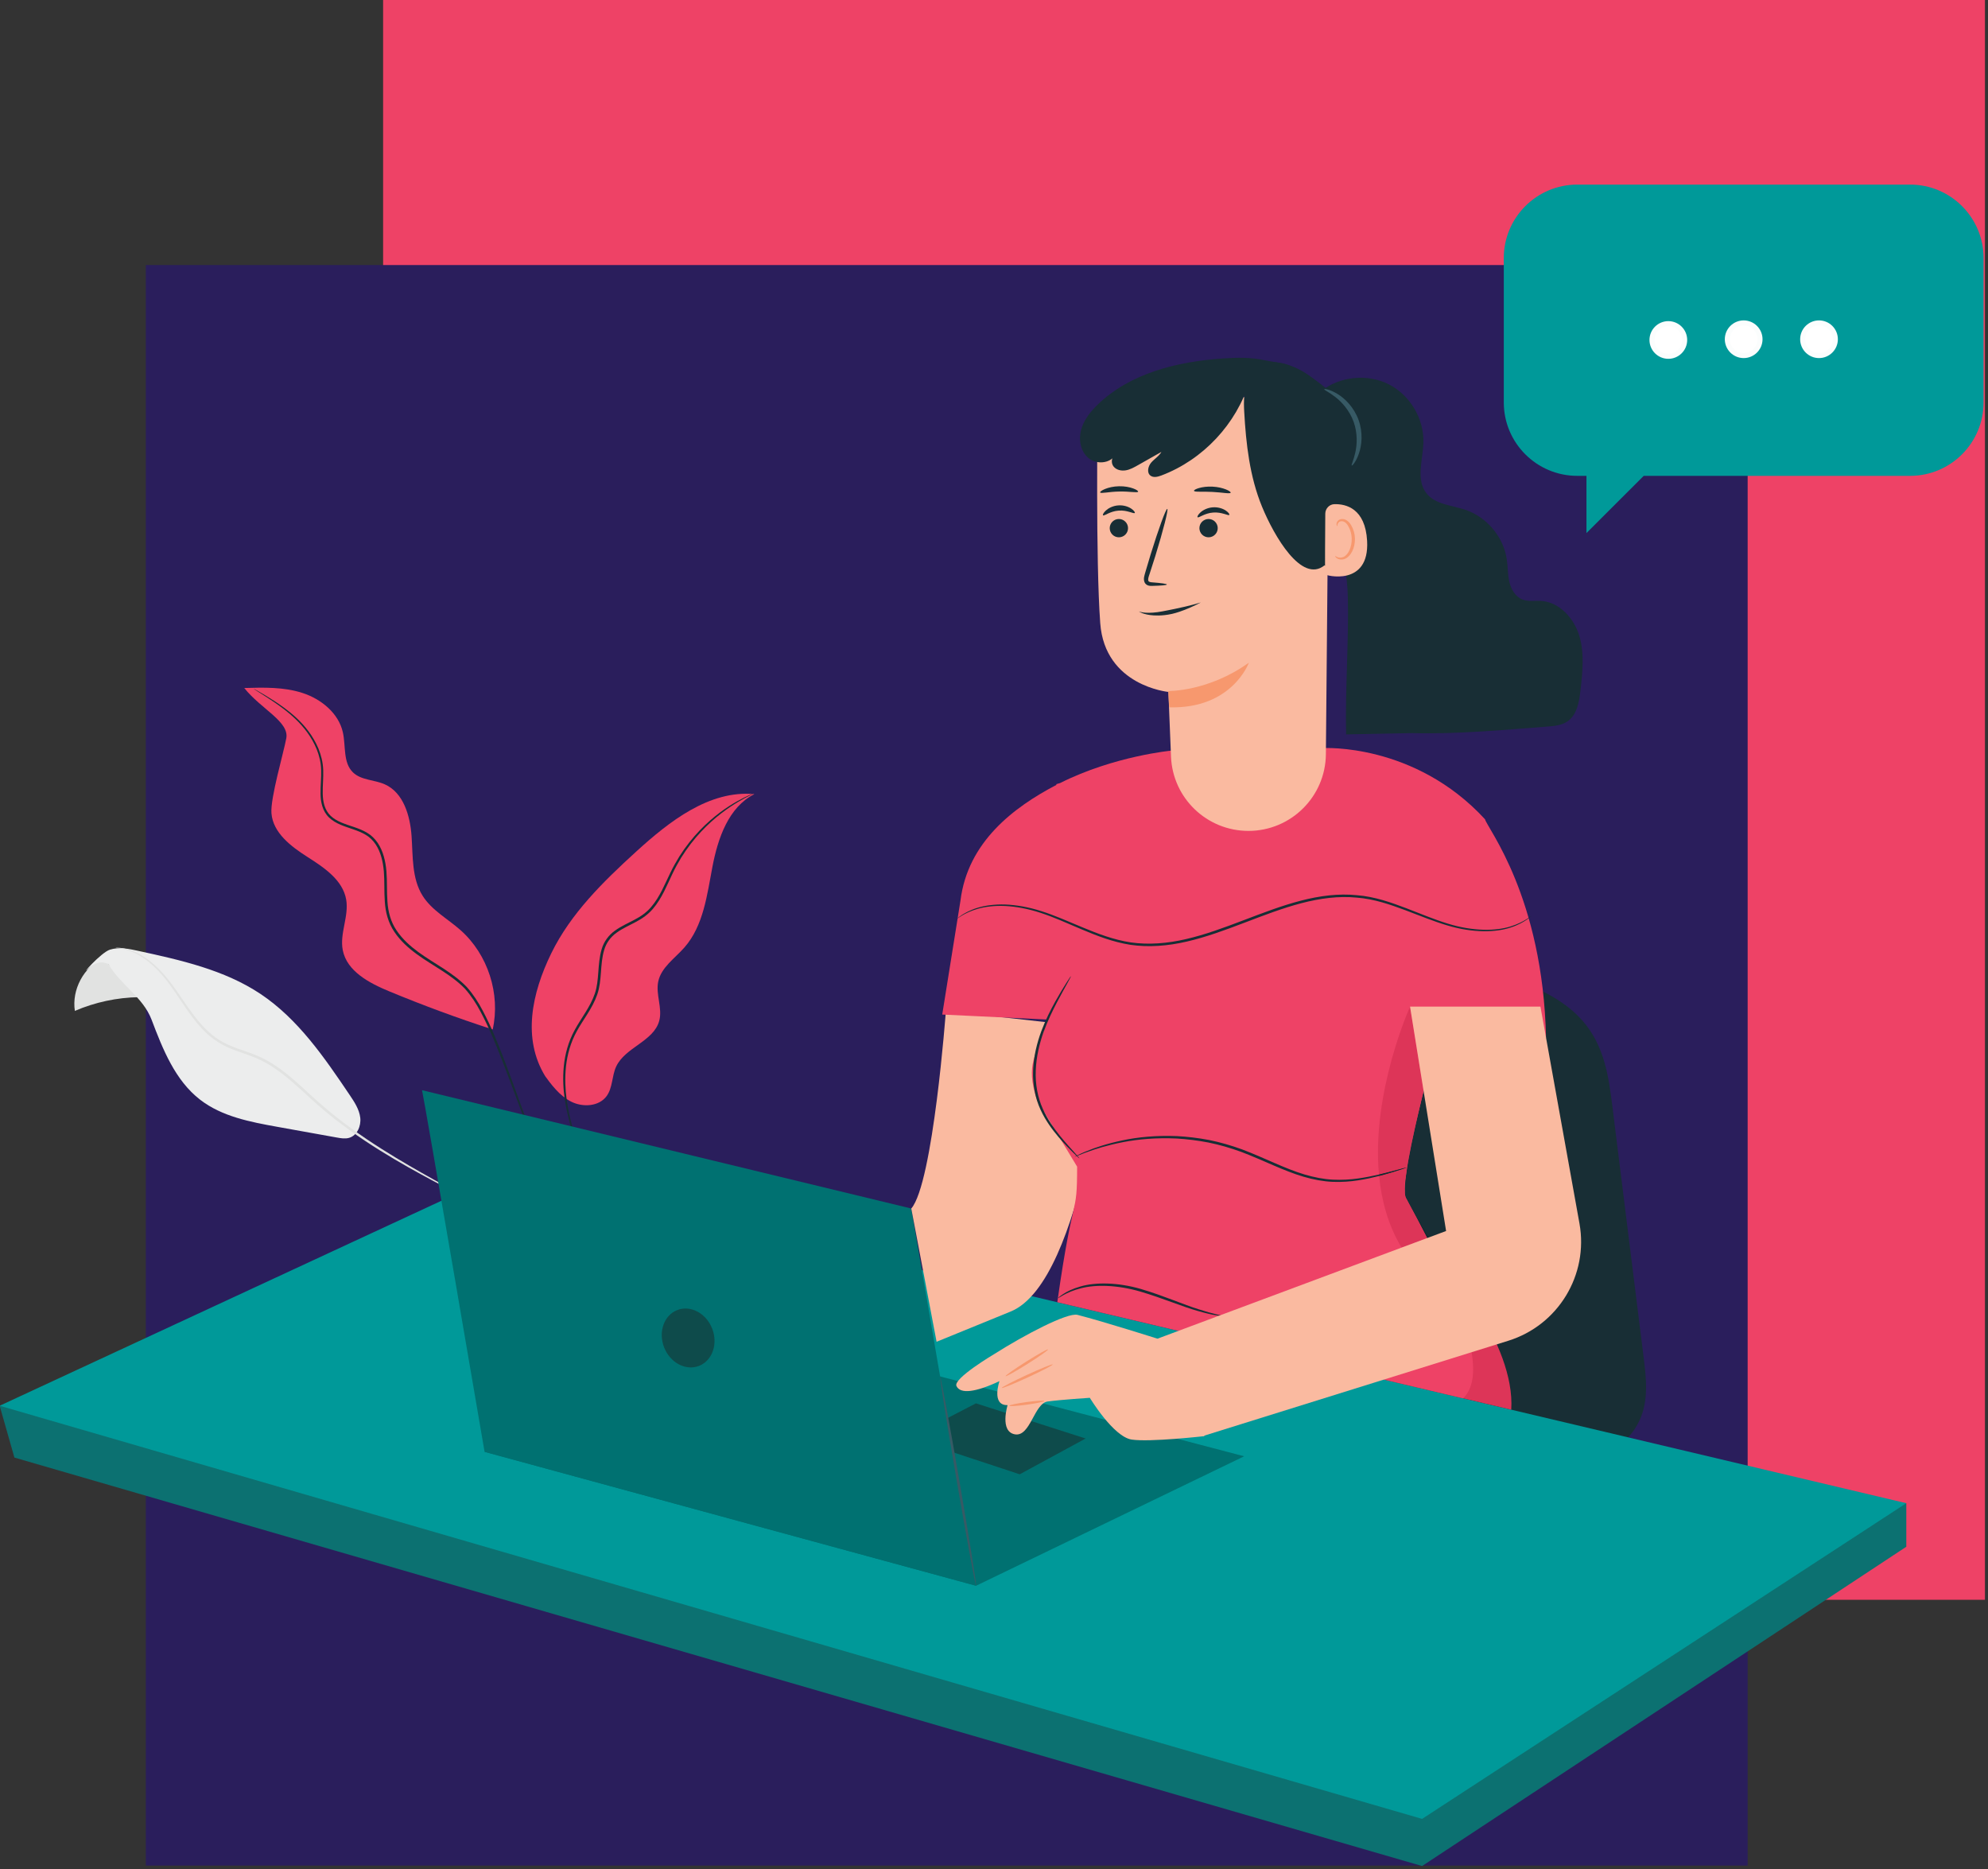 <?xml version="1.0" encoding="UTF-8" standalone="no"?>
<!DOCTYPE svg PUBLIC "-//W3C//DTD SVG 1.1//EN" "http://www.w3.org/Graphics/SVG/1.1/DTD/svg11.dtd">
<svg width="100%" height="100%" viewBox="0 0 417 392" version="1.1" xmlns="http://www.w3.org/2000/svg" xmlns:xlink="http://www.w3.org/1999/xlink" xml:space="preserve" xmlns:serif="http://www.serif.com/" style="fill-rule:evenodd;clip-rule:evenodd;stroke-linejoin:round;stroke-miterlimit:2;">
    <rect x="0" y="0" width="417" height="392" fill="#333333" stroke="none"/>
    <g transform="matrix(1,0,0,1,-1043.64,-204.101)">
        <g transform="matrix(1,0,0,2.947,0,0)">
            <g transform="matrix(1,0,0,0.339,83.639,15.773)">
                <g transform="matrix(1,0,0,1,-83.639,77.615)">
                    <rect x="1124" y="80" width="336" height="336" style="fill:rgb(238,66,102);"/>
                </g>
                <g transform="matrix(1,0,0,1,-133.413,133.413)">
                    <rect x="1124" y="80" width="336" height="336" style="fill:rgb(42,30,92);"/>
                </g>
                <g transform="matrix(0.255,0,0,0.255,1168.18,357.695)">
                    <g transform="matrix(1,0,0,1,-816.667,-752.083)">
                        <clipPath id="_clip1">
                            <rect x="0" y="0" width="1633.33" height="1504.17"/>
                        </clipPath>
                        <g clip-path="url(#_clip1)">
                            <g transform="matrix(4.167,0,0,4.167,0,0)">
                                <path d="M20.391,181.604C16.574,183.417 14.206,187.877 14.844,192.054C18.836,190.337 23.166,189.409 27.512,189.342" style="fill:rgb(225,226,225);fill-rule:nonzero;"/>
                                <path d="M17.632,183.614C15.6,185.515 19.981,180.518 21.768,179.956C23.555,179.393 25.485,179.788 27.315,180.185C35.713,182.012 44.331,183.929 51.48,188.697C58.916,193.658 64.102,201.262 69.1,208.674C70.026,210.048 70.979,211.49 71.181,213.136C71.383,214.78 70.574,216.678 68.981,217.137C68.206,217.36 67.377,217.219 66.582,217.076C62.664,216.371 58.746,215.666 54.828,214.961C49.47,213.996 43.883,212.934 39.576,209.603C34.636,205.784 32.204,199.64 29.992,193.8C28.298,189.327 23.941,186.989 21.507,182.872C21.507,182.872 19.781,181.604 17.632,183.614Z" style="fill:rgb(236,237,237);fill-rule:nonzero;"/>
                                <path d="M91.829,228.847C91.821,228.862 91.546,228.735 91.032,228.48C90.479,228.198 89.734,227.817 88.794,227.339C86.859,226.332 84.063,224.865 80.665,222.945C77.273,221.018 73.273,218.631 69.075,215.613C66.978,214.103 64.835,212.432 62.724,210.57C60.611,208.712 58.546,206.665 56.231,204.826C55.073,203.909 53.879,203.066 52.632,202.362C51.386,201.655 50.083,201.118 48.761,200.658C47.444,200.191 46.124,199.759 44.879,199.188C43.63,198.626 42.49,197.88 41.49,197.04C39.488,195.342 38.02,193.322 36.713,191.44C35.411,189.547 34.271,187.741 33.084,186.21C30.727,183.125 28.156,181.179 26.144,180.384C24.129,179.563 22.872,179.662 22.887,179.582C22.887,179.564 23.188,179.57 23.766,179.601C24.334,179.681 25.193,179.787 26.219,180.196C28.293,180.946 30.954,182.891 33.373,185.982C34.595,187.52 35.756,189.32 37.067,191.194C38.383,193.057 39.847,195.034 41.798,196.672C42.776,197.484 43.87,198.193 45.086,198.735C46.298,199.286 47.604,199.711 48.932,200.178C50.26,200.636 51.609,201.187 52.887,201.911C54.165,202.631 55.381,203.489 56.555,204.418C58.901,206.282 60.967,208.337 63.061,210.188C65.154,212.042 67.278,213.712 69.357,215.225C73.518,218.248 77.486,220.661 80.848,222.626C84.217,224.583 86.985,226.099 88.89,227.16C89.81,227.675 90.54,228.085 91.081,228.388C91.58,228.673 91.837,228.831 91.829,228.847Z" style="fill:rgb(225,226,225);fill-rule:nonzero;"/>
                                <g>
                                    <path d="M377.116,28.806L311.435,28.806C303.419,28.806 296.921,35.304 296.921,43.319L296.921,71.835C296.921,79.851 303.419,86.349 311.435,86.349L313.241,86.349L313.241,97.651L324.542,86.349L377.116,86.349C385.131,86.349 391.629,79.851 391.629,71.835L391.629,43.319C391.629,35.304 385.131,28.806 377.116,28.806Z" style="fill:rgb(0,153,153);fill-rule:nonzero;"/>
                                    <path d="M332.626,59.504C332.626,61.284 331.183,62.727 329.404,62.727C327.623,62.727 326.18,61.284 326.18,59.504C326.18,57.724 327.623,56.281 329.404,56.281C331.183,56.281 332.626,57.724 332.626,59.504Z" style="fill:white;fill-rule:nonzero;"/>
                                    <path d="M329.404,56.781C327.902,56.781 326.68,58.002 326.68,59.504C326.68,61.005 327.902,62.227 329.404,62.227C330.905,62.227 332.126,61.005 332.126,59.504C332.126,58.002 330.905,56.781 329.404,56.781ZM329.404,63.227C327.351,63.227 325.68,61.557 325.68,59.504C325.68,57.451 327.351,55.781 329.404,55.781C331.456,55.781 333.126,57.451 333.126,59.504C333.126,61.557 331.456,63.227 329.404,63.227Z" style="fill:rgb(251,253,253);fill-rule:nonzero;"/>
                                    <path d="M347.498,59.359C347.498,61.139 346.055,62.581 344.276,62.581C342.495,62.581 341.052,61.139 341.052,59.359C341.052,57.578 342.495,56.136 344.276,56.136C346.055,56.136 347.498,57.578 347.498,59.359Z" style="fill:white;fill-rule:nonzero;"/>
                                    <path d="M344.276,56.636C342.774,56.636 341.552,57.857 341.552,59.359C341.552,60.86 342.774,62.081 344.276,62.081C345.777,62.081 346.998,60.86 346.998,59.359C346.998,57.857 345.777,56.636 344.276,56.636ZM344.276,63.081C342.223,63.081 340.552,61.412 340.552,59.359C340.552,57.306 342.223,55.636 344.276,55.636C346.328,55.636 347.998,57.306 347.998,59.359C347.998,61.412 346.328,63.081 344.276,63.081Z" style="fill:rgb(251,253,253);fill-rule:nonzero;"/>
                                    <path d="M362.37,59.359C362.37,61.139 360.928,62.581 359.148,62.581C357.368,62.581 355.924,61.139 355.924,59.359C355.924,57.578 357.368,56.136 359.148,56.136C360.928,56.136 362.37,57.578 362.37,59.359Z" style="fill:white;fill-rule:nonzero;"/>
                                    <path d="M359.148,56.636C357.646,56.636 356.424,57.857 356.424,59.359C356.424,60.86 357.646,62.081 359.148,62.081C360.649,62.081 361.87,60.86 361.87,59.359C361.87,57.857 360.649,56.636 359.148,56.636ZM359.148,63.081C357.095,63.081 355.424,61.412 355.424,59.359C355.424,57.306 357.095,55.636 359.148,55.636C361.201,55.636 362.87,57.306 362.87,59.359C362.87,61.412 361.201,63.081 359.148,63.081Z" style="fill:rgb(251,253,253);fill-rule:nonzero;"/>
                                </g>
                                <path d="M48.284,128.263C51.59,132.423 57.196,134.895 56.581,138.198C56.035,141.138 53.413,150.032 53.652,153.013C53.963,156.889 57.525,159.583 60.806,161.67C64.087,163.757 67.734,166.217 68.402,170.047C68.98,173.36 67.085,176.75 67.729,180.05C68.545,184.228 72.94,186.546 76.872,188.178C83.586,190.965 90.412,193.484 97.327,195.728C98.898,188.689 96.374,180.887 90.978,176.101C88.444,173.852 85.29,172.175 83.49,169.304C81.343,165.878 81.592,161.549 81.311,157.516C81.03,153.482 79.706,148.918 76.008,147.285C73.947,146.375 71.368,146.502 69.748,144.937C67.752,143.008 68.356,139.74 67.753,137.031C66.91,133.247 63.498,130.457 59.812,129.252C56.127,128.048 52.16,128.149 48.284,128.263Z" style="fill:rgb(239,66,102);fill-rule:nonzero;"/>
                                <path d="M107.725,205.009C103.121,197.546 105.043,188.564 108.887,180.683C112.73,172.802 119.15,166.514 125.628,160.604C132.225,154.586 140.096,148.408 148.988,149.226C143.886,151.799 141.788,157.921 140.714,163.533C139.639,169.145 138.943,175.222 135.177,179.519C133.282,181.682 130.591,183.448 130.004,186.263C129.472,188.809 130.876,191.497 130.203,194.01C129.113,198.087 123.448,199.24 121.69,203.077C120.84,204.933 121.023,207.215 119.829,208.869C118.316,210.967 115.097,211.147 112.794,209.971C110.491,208.794 108.889,206.623 107.374,204.526" style="fill:rgb(239,66,102);fill-rule:nonzero;"/>
                                <path d="M109.433,226.077C109.433,226.077 108.444,224.691 107.111,221.931C105.773,219.172 104.142,215.049 102.237,209.924C101.279,207.362 100.253,204.549 99.081,201.559C97.9,198.576 96.624,195.382 94.927,192.212C94.092,190.621 93.087,189.072 91.857,187.684C90.562,186.342 89.006,185.208 87.366,184.142C85.727,183.068 83.992,182.059 82.338,180.845C80.69,179.637 79.104,178.224 77.918,176.444C76.707,174.673 76.157,172.542 76.033,170.5C75.878,168.451 75.999,166.44 75.839,164.506C75.677,162.58 75.233,160.673 74.216,159.142C73.699,158.389 73.056,157.738 72.284,157.283C71.518,156.817 70.674,156.492 69.828,156.196C68.15,155.609 66.345,155.119 65.031,153.855C63.695,152.589 63.356,150.727 63.344,149.132C63.322,147.502 63.518,145.957 63.469,144.485C63.432,143.017 63.086,141.629 62.59,140.377C61.57,137.868 59.98,135.922 58.436,134.43C56.878,132.934 55.35,131.849 54.093,130.987C52.829,130.134 51.819,129.508 51.14,129.077C50.821,128.873 50.566,128.71 50.369,128.583C50.196,128.47 50.11,128.408 50.115,128.4C50.119,128.393 50.214,128.439 50.396,128.538C50.601,128.653 50.864,128.801 51.194,128.987C51.892,129.39 52.918,129.988 54.206,130.818C55.484,131.658 57.04,132.725 58.637,134.219C60.221,135.712 61.861,137.672 62.931,140.239C63.452,141.519 63.821,142.952 63.87,144.471C63.931,145.985 63.744,147.538 63.776,149.123C63.799,150.686 64.133,152.386 65.35,153.527C66.548,154.676 68.28,155.159 69.984,155.742C70.842,156.039 71.719,156.371 72.539,156.866C73.368,157.351 74.076,158.059 74.628,158.864C75.722,160.503 76.176,162.488 76.347,164.462C76.514,166.451 76.394,168.455 76.55,170.46C76.677,172.463 77.197,174.461 78.352,176.157C79.487,177.859 81.026,179.239 82.644,180.428C84.267,181.62 85.996,182.631 87.645,183.714C89.296,184.792 90.884,185.951 92.216,187.341C93.496,188.789 94.511,190.373 95.35,191.984C97.054,195.197 98.317,198.405 99.483,201.403C100.641,204.406 101.646,207.227 102.583,209.796C104.442,214.936 106.017,219.069 107.294,221.845C107.95,223.222 108.453,224.298 108.863,224.988C109.043,225.321 109.187,225.587 109.299,225.793C109.394,225.976 109.44,226.072 109.433,226.077Z" style="fill:rgb(24,46,53);fill-rule:nonzero;"/>
                                <path d="M148.775,149.122C148.782,149.139 148.51,149.285 147.987,149.548C147.462,149.808 146.698,150.212 145.746,150.782C143.845,151.914 141.17,153.758 138.458,156.654C137.107,158.101 135.758,159.811 134.529,161.787C133.93,162.784 133.344,163.832 132.814,164.956C132.28,166.077 131.766,167.256 131.169,168.44C130.57,169.621 129.879,170.814 128.959,171.885C128.048,172.967 126.84,173.828 125.561,174.492C124.29,175.177 122.949,175.756 121.783,176.606C120.61,177.44 119.72,178.641 119.319,180.069C118.482,182.917 118.936,186.01 117.966,188.821C116.993,191.61 115.17,193.78 113.934,196.065C112.675,198.343 112.031,200.779 111.79,203.082C111.545,205.391 111.66,207.57 111.924,209.53C112.482,213.458 113.502,216.533 114.153,218.656C114.481,219.683 114.742,220.497 114.933,221.099C115.11,221.657 115.195,221.954 115.178,221.96C115.169,221.963 115.136,221.893 115.078,221.754C115.012,221.585 114.932,221.381 114.834,221.133C114.627,220.584 114.328,219.772 113.961,218.72C113.249,216.612 112.171,213.546 111.559,209.582C111.269,207.602 111.129,205.393 111.361,203.037C111.587,200.69 112.23,198.183 113.513,195.836C114.77,193.495 116.566,191.326 117.483,188.658C118.411,185.994 117.953,182.934 118.822,179.916C119.238,178.404 120.234,177.06 121.477,176.187C122.712,175.293 124.072,174.714 125.32,174.042C126.582,173.389 127.706,172.59 128.582,171.559C129.466,170.539 130.145,169.383 130.742,168.223C131.335,167.058 131.856,165.885 132.401,164.757C132.943,163.627 133.547,162.562 134.163,161.559C135.424,159.566 136.807,157.848 138.19,156.401C140.968,153.505 143.7,151.692 145.644,150.607C146.619,150.059 147.401,149.683 147.942,149.454C148.481,149.22 148.767,149.106 148.775,149.122Z" style="fill:rgb(24,46,53);fill-rule:nonzero;"/>
                                <path d="M260.67,184.28C270.054,183.468 279.586,182.658 288.911,183.782C298.234,184.905 307.487,188.244 312.539,194.084C316.794,199.002 317.625,205.044 318.347,210.839C320.407,227.387 322.466,243.935 324.526,260.483C325.05,264.7 325.552,269.066 323.666,273.07C319.546,281.818 304.373,285.947 292.287,283.215C280.2,280.482 271.447,272.456 267.136,263.757C262.825,255.059 262.276,245.641 261.769,236.395C260.854,219.629 259.937,202.862 259.021,186.095C259.428,185.83 259.834,185.565 260.243,185.301L260.67,184.28Z" style="fill:rgb(24,46,53);fill-rule:nonzero;"/>
                                <path d="M0,270.063L2.912,280.303L280.794,361L376.377,297.921L376.377,289.317L0,270.063Z" style="fill:rgb(12,113,113);fill-rule:nonzero;"/>
                                <path d="M99.685,223.768L376.377,289.317L280.794,351.688L0,270.063L99.685,223.768Z" style="fill:rgb(0,153,153);fill-rule:nonzero;"/>
                                <path d="M245.668,280.049L192.747,305.628L95.724,279.167L143.353,253.147L245.668,280.049Z" style="fill:rgb(0,113,113);fill-rule:nonzero;"/>
                                <path d="M187.315,278.967L201.366,283.607L214.373,276.535L192.724,269.59L180.079,276.143L187.315,278.967Z" style="fill:rgb(14,75,75);fill-rule:nonzero;"/>
                                <path d="M83.375,207.723C83.816,209.486 95.724,279.167 95.724,279.167L192.747,305.628L179.958,231.097L83.375,207.723Z" style="fill:rgb(0,113,113);fill-rule:nonzero;"/>
                                <path d="M185.686,264.477C185.828,264.453 187.523,273.646 189.473,285.008C191.423,296.373 192.889,305.603 192.747,305.628C192.605,305.652 190.91,296.461 188.96,285.096C187.01,273.734 185.544,264.502 185.686,264.477Z" style="fill:rgb(55,90,101);fill-rule:nonzero;"/>
                                <path d="M140.659,254.835C141.84,257.883 140.67,261.179 138.046,262.193C135.423,263.21 132.339,261.563 131.159,258.516C129.978,255.468 131.148,252.173 133.771,251.157C136.395,250.141 139.479,251.787 140.659,254.835Z" style="fill:rgb(14,75,75);fill-rule:nonzero;"/>
                                <path d="M179.958,231.097C184.275,226.11 186.788,192.056 186.788,192.056L218.81,195.659C218.81,195.659 214.207,245.472 199.579,251.448L184.951,257.425" style="fill:rgb(250,186,160);fill-rule:nonzero;"/>
                                <path d="M285.08,241.762C285.08,241.762 299.246,257.625 298.392,270.843L273.264,264.89L282.951,241.762" style="fill:rgb(221,53,88);fill-rule:nonzero;"/>
                                <path d="M305.26,197.343C304.648,169.558 293.665,155.958 293.213,154.193C279.289,139.055 261.249,140.134 261.249,140.134L231.42,140.618C231.42,140.618 220.059,141.651 209.329,147.043L208.593,147.257L208.599,147.41C200.167,151.818 191.104,158.681 189.671,170.25L186.067,192.776L206.803,193.764C204.695,201.306 202.364,202.275 204.791,209.721L212.695,222.826C212.695,233.282 211.991,226.952 208.782,249.613L288.908,268.596C293.553,264.016 290.017,251.611 277.613,229.027C275.759,225.652 285.37,191.651 285.37,191.651L303.302,197.933L305.26,197.343Z" style="fill:rgb(238,66,102);fill-rule:nonzero;"/>
                                <path d="M211.471,185.201C211.502,185.22 211.242,185.723 210.749,186.617C210.258,187.513 209.531,188.799 208.686,190.412C207.039,193.616 204.751,198.27 204.531,203.821C204.412,206.573 204.934,209.197 205.907,211.369C206.872,213.553 208.168,215.308 209.298,216.725C210.439,218.139 211.444,219.223 212.124,219.982C212.808,220.741 213.18,221.167 213.153,221.193C213.128,221.218 212.707,220.839 211.978,220.123C211.251,219.404 210.204,218.356 209.014,216.959C207.837,215.559 206.487,213.8 205.469,211.565C204.442,209.342 203.887,206.623 204.011,203.803C204.107,200.976 204.787,198.347 205.625,196.068C206.476,193.788 207.475,191.839 208.361,190.238C209.252,188.638 210.03,187.379 210.575,186.515C211.121,185.65 211.44,185.184 211.471,185.201Z" style="fill:rgb(24,46,53);fill-rule:nonzero;"/>
                                <path d="M302.366,173.305C302.371,173.311 302.293,173.38 302.136,173.508C301.977,173.632 301.748,173.831 301.423,174.058C300.767,174.494 299.75,175.1 298.313,175.566C295.458,176.543 290.908,176.716 285.741,175.158C283.16,174.396 280.437,173.278 277.499,172.166C274.565,171.076 271.371,169.933 267.866,169.673C264.373,169.33 260.661,169.802 256.962,170.778C253.251,171.748 249.533,173.185 245.717,174.639C241.901,176.092 238.138,177.486 234.358,178.355C230.589,179.238 226.789,179.522 223.243,179.002C219.7,178.45 216.527,177.184 213.629,175.964C210.73,174.731 208.059,173.523 205.525,172.697C202.995,171.864 200.607,171.436 198.498,171.327C196.388,171.233 194.563,171.468 193.133,171.868C190.257,172.701 189.015,173.928 188.972,173.839C188.967,173.832 189.046,173.766 189.206,173.643C189.369,173.521 189.605,173.332 189.932,173.11C190.603,172.695 191.628,172.107 193.077,171.674C194.519,171.237 196.369,170.969 198.51,171.036C200.65,171.119 203.073,171.527 205.638,172.347C208.206,173.159 210.897,174.353 213.796,175.565C216.694,176.767 219.84,178 223.314,178.527C226.79,179.023 230.519,178.737 234.244,177.858C237.978,176.993 241.717,175.604 245.532,174.152C249.346,172.7 253.083,171.258 256.833,170.285C260.571,169.305 264.349,168.832 267.911,169.195C271.488,169.476 274.716,170.652 277.653,171.762C280.594,172.896 283.296,174.029 285.847,174.806C290.944,176.39 295.422,176.274 298.252,175.373C301.111,174.48 302.32,173.216 302.366,173.305Z" style="fill:rgb(24,46,53);fill-rule:nonzero;"/>
                                <path d="M277.766,222.987C277.771,223.004 277.549,223.089 277.121,223.234C276.641,223.389 276.016,223.589 275.24,223.838C273.597,224.331 271.209,225.056 268.161,225.532C266.637,225.769 264.943,225.899 263.122,225.827C261.301,225.75 259.372,225.394 257.414,224.822C253.482,223.673 249.501,221.585 245.152,219.933C242.967,219.132 240.783,218.498 238.632,218.062C236.479,217.642 234.373,217.393 232.361,217.269C228.331,217.083 224.686,217.405 221.692,217.999C218.695,218.584 216.323,219.32 214.723,219.923C213.91,220.191 213.308,220.477 212.882,220.628C212.461,220.79 212.236,220.868 212.228,220.852C212.221,220.835 212.431,220.726 212.839,220.532C213.253,220.351 213.844,220.033 214.65,219.733C216.236,219.07 218.606,218.274 221.619,217.638C224.63,216.993 228.31,216.628 232.385,216.79C234.42,216.902 236.551,217.143 238.732,217.561C240.91,217.996 243.124,218.635 245.334,219.444C249.73,221.116 253.685,223.207 257.551,224.362C259.478,224.938 261.361,225.302 263.144,225.396C264.927,225.485 266.599,225.378 268.109,225.168C271.131,224.743 273.528,224.075 275.183,223.643C275.971,223.433 276.604,223.264 277.091,223.134C277.529,223.02 277.761,222.97 277.766,222.987Z" style="fill:rgb(24,46,53);fill-rule:nonzero;"/>
                                <path d="M241.438,252.332C241.433,252.363 240.956,252.329 240.104,252.189C239.25,252.053 238.029,251.778 236.546,251.347C233.565,250.524 229.643,248.827 225.167,247.504C220.691,246.197 216.363,246.084 213.418,246.863C210.447,247.604 208.961,248.92 208.9,248.804C208.889,248.79 208.976,248.708 209.154,248.566C209.338,248.433 209.588,248.199 209.963,247.982C210.684,247.501 211.826,246.935 213.324,246.507C216.322,245.614 220.766,245.675 225.311,247.003C229.842,248.345 233.724,250.091 236.655,250.995C238.112,251.468 239.309,251.794 240.144,251.991C240.979,252.19 241.444,252.293 241.438,252.332Z" style="fill:rgb(24,46,53);fill-rule:nonzero;"/>
                                <path d="M281.803,236.931C280.54,234.448 279.144,231.816 277.613,229.027L282.083,236.826L281.803,236.931ZM277.613,229.027C277.463,228.754 277.388,228.28 277.377,227.64C277.447,228.498 277.613,229.027 277.613,229.027ZM277.629,224.406C278.094,220.929 279.143,216.011 280.323,211.041C279.131,216.14 278.206,220.972 277.629,224.406ZM281.048,208.044C281.063,207.987 281.077,207.929 281.091,207.872L281.091,207.874C281.077,207.931 281.063,207.988 281.048,208.044Z" style="fill:rgb(19,41,47);fill-rule:nonzero;"/>
                                <path d="M276.745,238.819C274.117,234.475 272.791,229.6 272.306,224.671C273.456,224.375 274.437,224.079 275.24,223.838C276.016,223.589 276.641,223.389 277.121,223.234C277.549,223.089 277.771,223.004 277.766,222.987C277.765,222.985 277.761,222.984 277.753,222.984C277.698,222.984 277.472,223.035 277.091,223.134C276.604,223.264 275.971,223.433 275.183,223.643C274.384,223.851 273.411,224.115 272.279,224.38C270.782,208.043 278.417,191.212 278.417,191.212L281.091,207.872C281.077,207.929 281.063,207.987 281.048,208.044C280.797,209.048 280.555,210.049 280.323,211.041C279.143,216.011 278.094,220.929 277.629,224.406C277.571,224.756 277.516,225.091 277.464,225.411C277.326,226.27 277.328,227.036 277.377,227.64C277.388,228.28 277.463,228.754 277.613,229.027C279.144,231.816 280.54,234.448 281.803,236.931L276.745,238.819Z" style="fill:rgb(221,53,88);fill-rule:nonzero;"/>
                                <path d="M272.306,224.671C272.297,224.573 272.288,224.478 272.279,224.38C273.411,224.115 274.384,223.851 275.183,223.643C275.971,223.433 276.604,223.264 277.091,223.134C277.472,223.035 277.698,222.984 277.753,222.984C277.761,222.984 277.765,222.985 277.766,222.987C277.771,223.004 277.549,223.089 277.121,223.234C276.641,223.389 276.016,223.589 275.24,223.838C274.437,224.079 273.456,224.375 272.306,224.671Z" style="fill:rgb(19,41,47);fill-rule:nonzero;"/>
                                <path d="M256.614,87.292C263.049,92.906 265.923,101.749 266.134,110.287C266.345,118.825 265.589,128.515 265.793,137.427L278.85,137.17C287.485,137.427 297.261,136.52 305.523,135.881C306.896,135.775 308.337,135.642 309.477,134.869C311.376,133.58 311.803,131.008 312.062,128.726C312.469,125.136 312.868,121.428 311.833,117.966C310.799,114.503 307.947,111.317 304.342,111.06C303.073,110.97 301.739,111.233 300.559,110.755C299.171,110.194 298.348,108.727 298.015,107.269C297.682,105.81 297.733,104.292 297.51,102.812C296.849,98.401 293.57,94.484 289.343,93.056C286.666,92.152 283.434,92.027 281.674,89.816C279.535,87.129 280.937,83.24 281.05,79.807C281.204,75.084 278.42,70.389 274.202,68.259C269.984,66.13 264.552,66.679 260.845,69.609" style="fill:rgb(24,46,53);fill-rule:nonzero;"/>
                                <path d="M246.509,156.495C238.317,156.495 231.578,150.038 231.23,141.852C230.951,135.277 230.72,129.038 230.72,129.038C230.72,129.038 218.178,127.872 217.258,115.461C216.338,103.049 216.732,74.395 216.732,74.395C230.729,67.328 247.454,68.39 260.445,77.171L262.373,78.474L261.802,141.34C261.726,149.732 254.902,156.495 246.509,156.495Z" style="fill:rgb(250,186,160);fill-rule:nonzero;"/>
                                <path d="M222.233,97.942C222.929,97.227 222.914,96.083 222.2,95.387C221.485,94.69 220.341,94.705 219.644,95.419C218.948,96.134 218.962,97.279 219.676,97.975C220.391,98.672 221.536,98.657 222.233,97.942Z" style="fill:rgb(24,46,53);fill-rule:nonzero;"/>
                                <path d="M217.813,94.141C218.02,94.343 219.182,93.329 220.892,93.216C222.601,93.077 223.899,93.91 224.075,93.678C224.161,93.575 223.943,93.199 223.375,92.82C222.818,92.443 221.881,92.105 220.816,92.184C219.75,92.262 218.873,92.735 218.377,93.189C217.872,93.647 217.712,94.051 217.813,94.141Z" style="fill:rgb(24,46,53);fill-rule:nonzero;"/>
                                <path d="M237.604,95.203C236.787,95.777 236.591,96.904 237.165,97.721C237.74,98.537 238.867,98.733 239.683,98.159C240.499,97.585 240.696,96.457 240.121,95.641C239.547,94.825 238.42,94.629 237.604,95.203Z" style="fill:rgb(24,46,53);fill-rule:nonzero;"/>
                                <path d="M236.476,94.522C236.684,94.725 237.846,93.711 239.556,93.598C241.264,93.459 242.562,94.292 242.738,94.06C242.825,93.956 242.607,93.581 242.039,93.202C241.482,92.826 240.545,92.487 239.479,92.566C238.414,92.644 237.537,93.117 237.041,93.571C236.536,94.029 236.376,94.433 236.476,94.522Z" style="fill:rgb(24,46,53);fill-rule:nonzero;"/>
                                <path d="M230.407,107.812C230.41,107.678 229.338,107.529 227.604,107.396C227.154,107.376 226.796,107.296 226.748,107.058C226.652,106.791 226.795,106.303 226.99,105.756C227.361,104.598 227.736,103.425 228.128,102.197C229.692,97.129 230.75,92.958 230.494,92.878C230.236,92.799 228.76,96.842 227.197,101.909C226.829,103.145 226.479,104.325 226.131,105.491C225.999,106.019 225.726,106.643 226.001,107.367C226.148,107.728 226.517,107.974 226.817,108.033C227.119,108.105 227.371,108.089 227.586,108.086C229.326,108.041 230.404,107.947 230.407,107.812Z" style="fill:rgb(24,46,53);fill-rule:nonzero;"/>
                                <path d="M230.689,128.86C230.689,128.86 238.579,129.014 246.598,123.259C246.598,123.259 243.322,132.434 230.859,132.08L230.689,128.86Z" style="fill:rgb(247,152,110);fill-rule:nonzero;"/>
                                <path d="M261.526,104.034C257.028,107.653 251.596,98.289 249.185,92.413C246.774,86.538 246.029,80.044 245.678,73.639C245.564,71.541 245.545,69.239 246.764,67.589C248.051,65.847 248.495,67.864 250.03,66.349C252.679,63.729 250.161,63.719 252.808,64.039C257.338,64.589 267.214,72.439 268.043,77.188C268.872,81.937 268.202,86.822 267.53,91.599C267.223,93.781 266.916,95.963 266.61,98.145C266.393,99.687 266.154,101.29 265.317,102.568C264.481,103.845 262.855,104.677 261.526,104.034Z" style="fill:rgb(24,46,53);fill-rule:nonzero;"/>
                                <path d="M261.683,93.822C261.691,92.819 262.474,91.971 263.477,91.943C265.794,91.879 269.585,92.798 269.941,99.195C270.45,108.331 261.661,106.052 261.631,105.791C261.607,105.586 261.66,97.373 261.683,93.822Z" style="fill:rgb(250,186,160);fill-rule:nonzero;"/>
                                <path d="M263.644,102.2C263.683,102.168 263.81,102.302 264.085,102.411C264.354,102.516 264.81,102.574 265.277,102.369C266.222,101.961 266.95,100.383 266.902,98.734C266.879,97.901 266.661,97.119 266.329,96.48C266.013,95.827 265.555,95.384 265.065,95.325C264.575,95.24 264.246,95.55 264.149,95.813C264.041,96.076 264.109,96.255 264.062,96.273C264.038,96.298 263.857,96.131 263.91,95.749C263.938,95.566 264.033,95.345 264.238,95.157C264.447,94.967 264.764,94.858 265.105,94.875C265.812,94.885 266.482,95.498 266.846,96.2C267.248,96.902 267.514,97.78 267.539,98.716C267.583,100.559 266.737,102.335 265.438,102.79C264.804,102.994 264.257,102.83 263.968,102.629C263.672,102.42 263.613,102.218 263.644,102.2Z" style="fill:rgb(247,152,110);fill-rule:nonzero;"/>
                                <path d="M246.71,67.698C244.158,76.105 237.539,83.175 229.32,86.277C228.616,86.543 227.757,86.76 227.164,86.296C226.403,85.698 226.698,84.44 227.333,83.709C227.969,82.978 228.866,82.466 229.332,81.617C227.783,82.495 226.233,83.372 224.683,84.25C223.922,84.681 223.142,85.119 222.281,85.261C221.418,85.403 220.444,85.191 219.896,84.511C219.348,83.83 219.445,82.649 220.215,82.239C219.166,83.958 216.469,84.121 214.926,82.827C213.383,81.532 212.957,79.238 213.472,77.291C213.987,75.344 215.289,73.699 216.733,72.295C223.168,66.037 232.509,63.77 241.464,63.154C244.227,62.964 247.033,62.909 249.736,63.514C252.438,64.118 256.614,63.896 261.483,69.231" style="fill:rgb(24,46,53);fill-rule:nonzero;"/>
                                <path d="M224.735,89.47C224.636,89.754 222.999,89.392 220.989,89.447C218.977,89.475 217.357,89.903 217.246,89.623C217.124,89.376 218.734,88.444 220.967,88.406C223.2,88.352 224.846,89.219 224.735,89.47Z" style="fill:rgb(24,46,53);fill-rule:nonzero;"/>
                                <path d="M243,89.676C242.899,89.957 241.325,89.612 239.382,89.522C237.441,89.412 235.839,89.593 235.767,89.303C235.686,89.039 237.313,88.367 239.436,88.482C241.558,88.585 243.108,89.421 243,89.676Z" style="fill:rgb(24,46,53);fill-rule:nonzero;"/>
                                <path d="M266.911,84.316C266.767,84.233 267.257,83.323 267.607,81.757C267.964,80.21 268.089,77.935 267.277,75.666C266.457,73.398 264.911,71.724 263.65,70.759C262.382,69.775 261.424,69.387 261.483,69.231C261.514,69.116 262.591,69.258 264.069,70.154C265.53,71.024 267.343,72.785 268.256,75.313C269.163,77.843 268.887,80.355 268.316,81.957C267.747,83.589 267.008,84.385 266.911,84.316Z" style="fill:rgb(55,90,101);fill-rule:nonzero;"/>
                                <path d="M278.417,191.212L285.532,235.539L228.207,256.944L237.48,276.067L297.813,257.223C307.665,254.144 313.686,244.215 311.86,234.056L304.158,191.212L278.417,191.212Z" style="fill:rgb(250,186,160);fill-rule:nonzero;"/>
                                <path d="M228.553,256.815C228.553,256.815 217.882,253.414 212.766,252.109C210.772,251.601 202.233,256.106 196.335,259.852C196.335,259.852 188.212,264.667 188.87,266.15C189.592,267.783 192.589,267.449 197.364,265.203C197.364,265.203 195.698,270.043 198.969,269.938C198.969,269.938 197.346,275.169 200.412,275.71C203.478,276.251 204.2,269.577 206.905,269.217C209.61,268.856 215.202,268.495 215.202,268.495C215.202,268.495 219.857,276.206 223.464,276.747C227.072,277.288 237.822,276.067 237.822,276.067L228.553,256.815Z" style="fill:rgb(250,186,160);fill-rule:nonzero;"/>
                                <path d="M206.956,258.935C207.033,259.056 205.219,260.339 202.905,261.797C200.59,263.257 198.652,264.342 198.575,264.22C198.498,264.099 200.312,262.816 202.627,261.356C204.941,259.897 206.879,258.813 206.956,258.935Z" style="fill:rgb(247,152,110);fill-rule:nonzero;"/>
                                <path d="M207.87,261.908C207.931,262.038 205.729,263.183 202.954,264.464C200.178,265.745 197.878,266.678 197.818,266.547C197.758,266.416 199.959,265.272 202.735,263.99C205.511,262.71 207.81,261.776 207.87,261.908Z" style="fill:rgb(247,152,110);fill-rule:nonzero;"/>
                                <path d="M206.216,269.116C206.235,269.259 204.703,269.586 202.794,269.848C200.885,270.109 199.321,270.206 199.302,270.063C199.282,269.921 200.814,269.594 202.724,269.332C204.632,269.07 206.196,268.974 206.216,269.116Z" style="fill:rgb(247,152,110);fill-rule:nonzero;"/>
                                <g transform="matrix(0.276,0,0,0.24,-33.732,0)">
                                    <path d="M937,471.35C937,471.35 939.813,474.1 947.736,474.668C949.863,474.82 952.345,474.801 955.228,474.449C956.934,474.241 958.781,473.922 960.754,473.404C962.448,472.959 964.23,472.353 966.114,471.627C968.542,470.69 971.113,469.534 973.874,468.141C976.25,466.942 978.71,465.553 981.348,464C977.287,465.42 973.594,466.479 970.193,467.417C967.508,468.157 965.037,468.755 962.747,469.302C960.987,469.723 959.34,470.093 957.804,470.452C954.992,471.108 952.544,471.638 950.383,471.978C940.759,473.491 937,471.35 937,471.35Z" style="fill:rgb(24,46,53);"/>
                                </g>
                            </g>
                        </g>
                    </g>
                </g>
            </g>
        </g>
    </g>
</svg>
